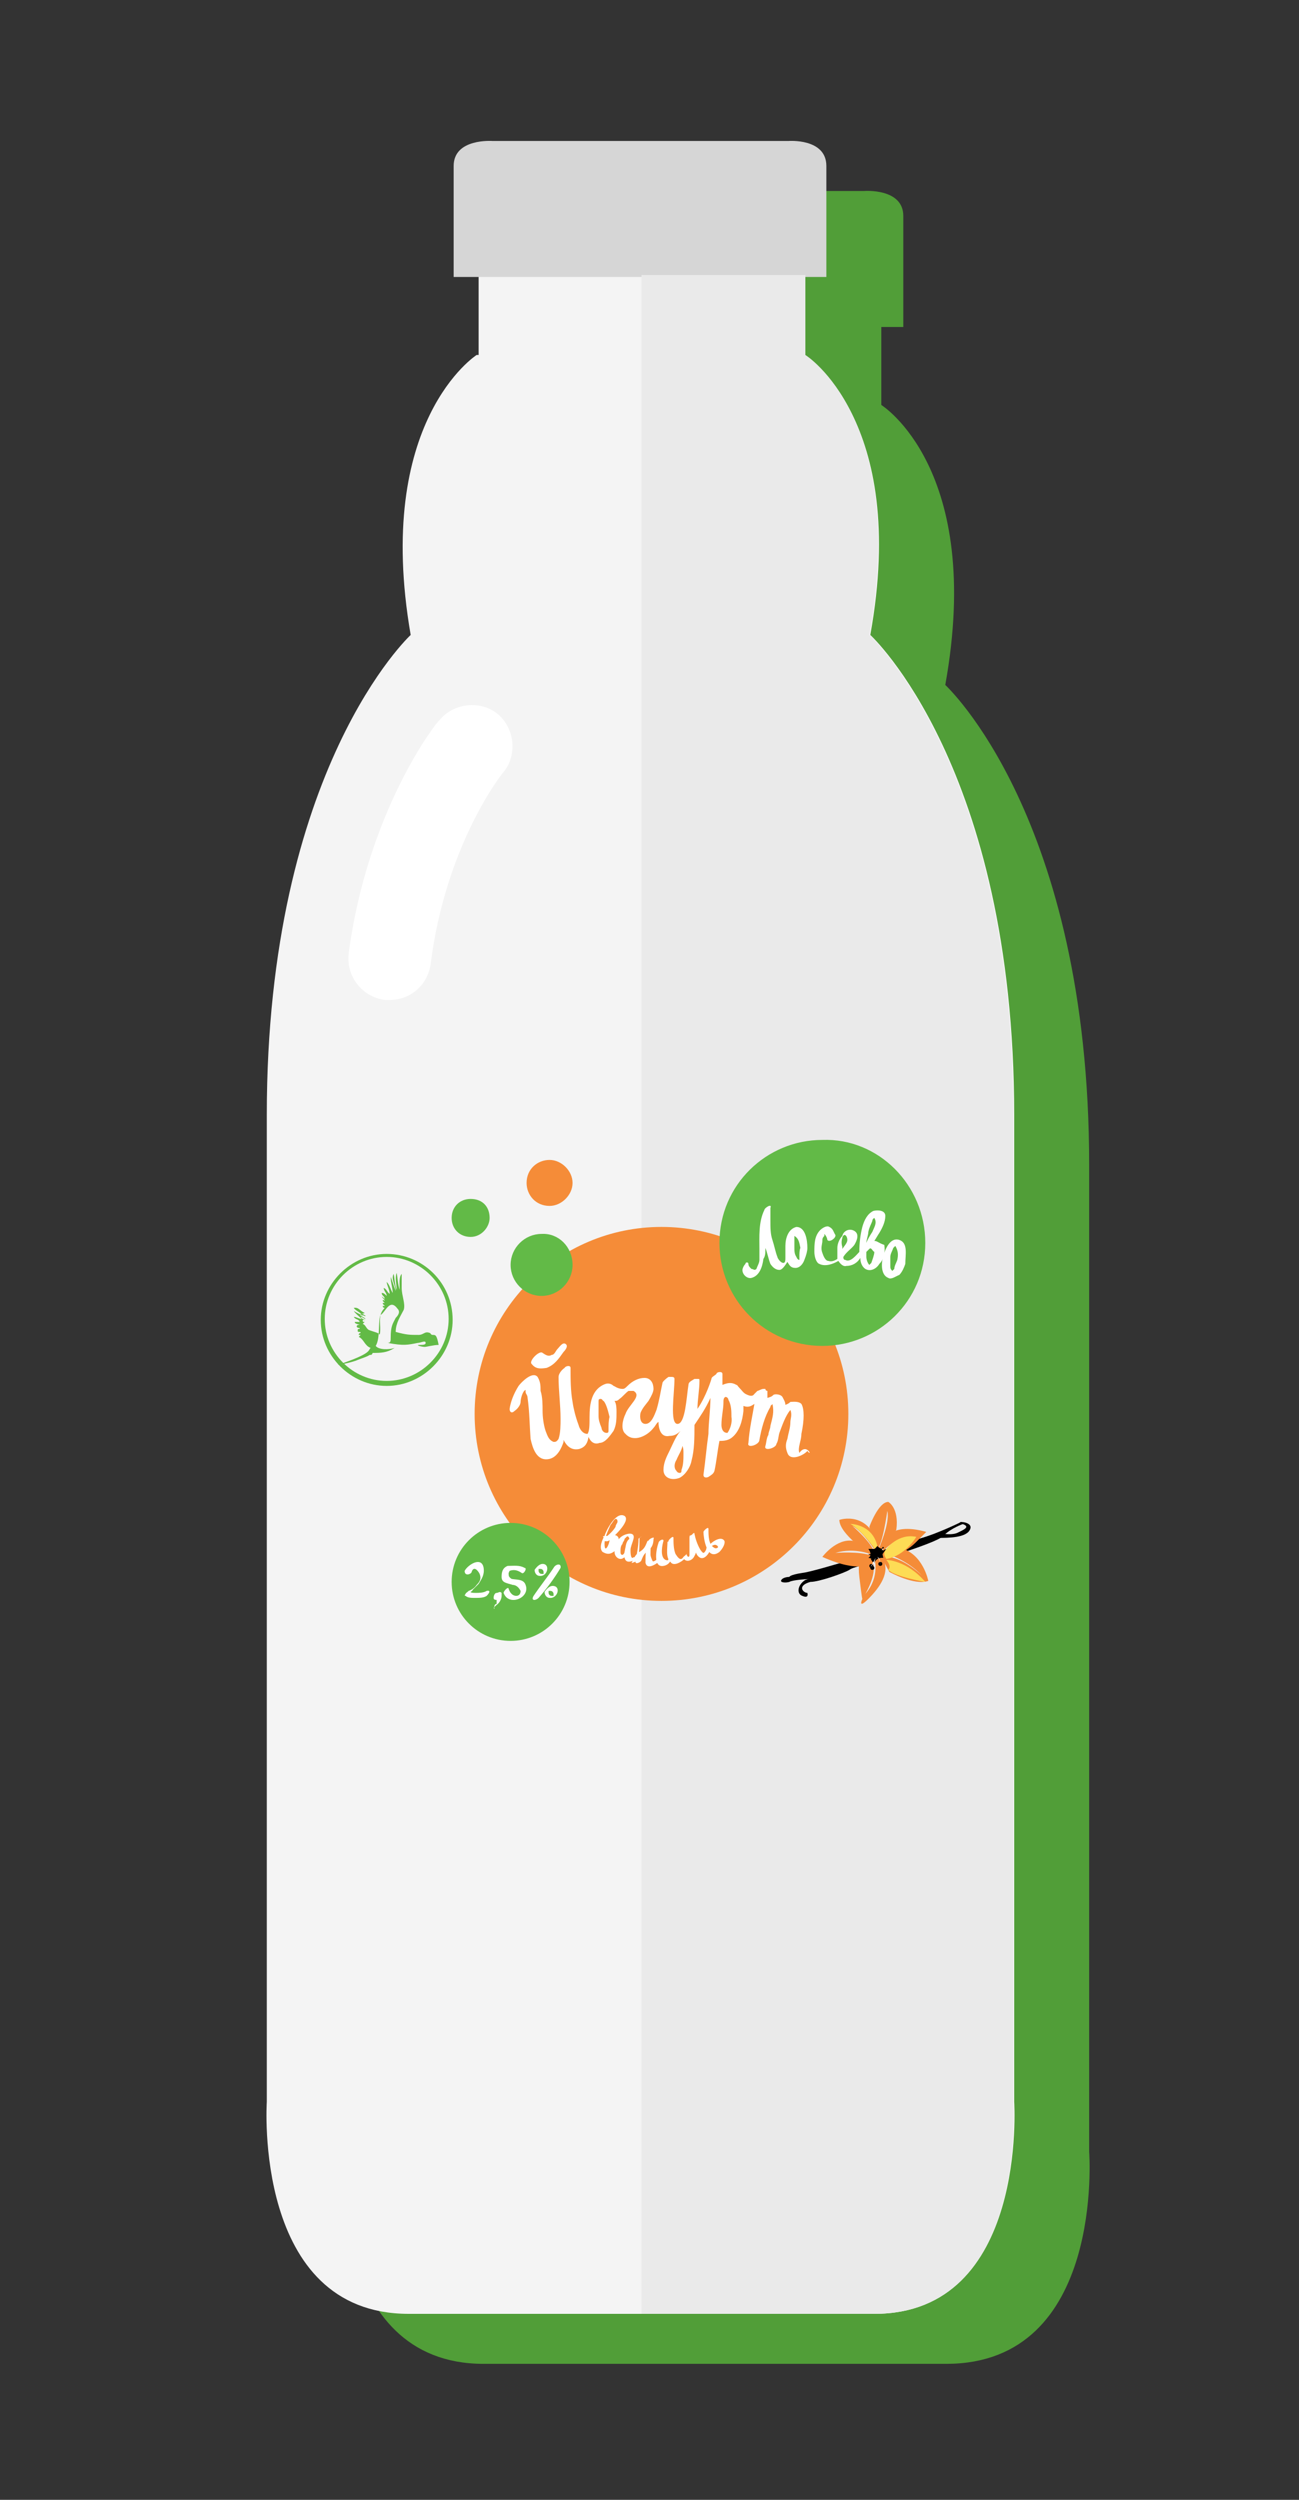 <?xml version="1.0" encoding="utf-8"?>
<!-- Generator: Adobe Illustrator 19.0.0, SVG Export Plug-In . SVG Version: 6.00 Build 0)  -->
<svg version="1.1" id="Layer_1" xmlns="http://www.w3.org/2000/svg" xmlns:xlink="http://www.w3.org/1999/xlink" x="0px" y="0px"
	 viewBox="0 0 130 250" style="enable-background:new 0 0 130 250;" xml:space="preserve">
<rect x="0" y="0" width="130" height="250" fill="#333333" stroke="none"/>
<style type="text/css">
	.st0{fill:#519E38;}
	.st1{fill:#F4F4F4;}
	.st2{fill:#D6D6D6;}
	.st3{fill:#EAEAEA;}
	.st4{fill:#FFFFFF;}
	.st5{fill:#F58C38;}
	.st6{fill:#62BA47;}
	.st7{fill:#FDDC55;}
	.st8{fill:#62BA46;}
</style>
<g id="_x34_">
	<g id="XMLID_142_">
		<path id="XMLID_147_" class="st0" d="M109,215.2c0,0,0-63.9,0-98.7s-14.4-48-14.4-48c3.9-21.6-6.4-28-6.4-28v-7.8h2.2
			c0,0,0-8.3,0-11.1c0-2.8-3.9-2.5-3.9-2.5H72.3h-1.2H56.8c0,0-3.9-0.3-3.9,2.5c0,2.8,0,11.1,0,11.1h2.3v7.8h-0.2
			c0,0-10.3,6.6-6.4,28c0,0-14.4,13.3-14.4,48s0,98.7,0,98.7s-1.4,21.2,14.2,21.2c4.2,0,7.8,0,10.8,0c8,0,11.7,0,11.7,0h0.8h0.8l0,0
			h11.6l0,0c3,0,6.4,0,10.6,0l0,0C110.6,236.4,109,215.2,109,215.2z"/>
		<path id="XMLID_146_" class="st1" d="M101.5,210.2c0,0,0-63.9,0-98.7c0-34.8-14.4-48-14.4-48c3.9-21.6-6.6-28-6.6-28v-8H47.9v8
			h-0.2c0,0-10.3,6.6-6.6,28c0,0-14.4,13.3-14.4,48c0,34.8,0,98.7,0,98.7s-1.4,21.2,14.2,21.2c4.2,0,7.8,0,10.8,0c8,0,11.7,0,11.7,0
			h1.6h11.7c3,0,6.6,0,10.8,0C102.9,231.4,101.5,210.2,101.5,210.2z"/>
		<path id="XMLID_145_" class="st2" d="M78.9,14.1H64.7h-1.1H49.3c0,0-3.9-0.3-3.9,2.5c0,2.8,0,11.1,0,11.1h18.1h1.2h18
			c0,0,0-8.3,0-11.1S78.9,14.1,78.9,14.1z"/>
		<path id="XMLID_144_" class="st3" d="M101.4,210.2c0,0,0-63.9,0-98.7c0-34.8-14.4-48-14.4-48c3.9-21.6-6.4-28-6.4-28v-8H64.2
			v203.9H65h11.7c3,0,6.6,0,10.8,0C102.9,231.4,101.4,210.2,101.4,210.2z"/>
		<path id="XMLID_143_" class="st4" d="M39,100c-0.2,0-0.3,0-0.5,0c-2.2-0.3-3.9-2.3-3.6-4.7c1.9-14.2,8.7-23,9.1-23.3
			c1.4-1.7,4.1-2,5.8-0.6c1.7,1.4,2,4.1,0.6,5.8c-0.2,0.2-5.8,7.3-7.3,19.2C42.8,98.5,41.1,100,39,100z"/>
	</g>
	<g id="XMLID_73_">
		<circle id="XMLID_141_" class="st5" cx="66.2" cy="141.4" r="18.7"/>
		<circle id="XMLID_140_" class="st6" cx="51.1" cy="158.2" r="5.9"/>
		<g id="XMLID_132_">
			<path id="XMLID_139_" class="st4" d="M47.2,157.2c0.2-0.6,0.6-0.2,0.8,0.2c0.2,0.5,0,0.8-0.3,1.1c-0.2,0.3-0.5,0.5-0.8,0.6
				c-0.2,0.2-0.3,0.2-0.3,0.3c0,0-0.2,0.2,0,0.2c0.2,0.2,0.6,0.2,0.9,0.2c0.5,0,0.9,0,1.2-0.2c0.2-0.2,0.5-0.6,0-0.5
				c-0.3,0.2-0.8,0.2-1.1,0.2c-0.2,0-0.6,0-0.6-0.2v0.2c-0.2,0.3,0,0.2,0,0c0.2-0.2,0.3-0.2,0.3-0.3c0.2-0.2,0.5-0.5,0.6-0.6
				c0.3-0.5,0.6-0.9,0.5-1.6c-0.2-1.2-1.6-0.3-1.9,0.3C46.5,157.7,47.2,157.4,47.2,157.2L47.2,157.2z"/>
			<path id="XMLID_138_" class="st4" d="M50.4,159.3c0.5,1.4,2.7,0.5,2.2-0.8c-0.2-0.6-0.9-0.5-1.4-0.6c-0.3-0.2-0.3-0.3-0.3-0.6
				c0.2-0.3,0-0.3-0.2-0.2c0.2,0,0.2,0,0.3,0c0.5-0.2,0.9,0,1.2,0.2c0.2,0.2,0.6-0.5,0.3-0.5c-0.5-0.3-1.1-0.2-1.7-0.2
				c-0.5,0.2-0.6,0.6-0.6,1.1c0,0.6,0.5,0.6,1.1,0.8c0.3,0,0.6,0.2,0.8,0.6c0,0.6-0.6,0.6-0.9,0.3c-0.2-0.2-0.2-0.3-0.3-0.5
				C50.9,158.6,50.4,159.1,50.4,159.3L50.4,159.3z"/>
			<g id="XMLID_134_">
				<path id="XMLID_137_" class="st4" d="M55.4,156.8c-0.6,0.9-1.4,1.9-2,2.8c-0.3,0.5,0.2,0.5,0.5,0.2c0.8-0.9,1.6-2,2.2-3
					C56.2,156.3,55.6,156.4,55.4,156.8L55.4,156.8z"/>
				<path id="XMLID_136_" class="st4" d="M54.3,156.4c-0.3,0-0.6,0.3-0.8,0.6c0,0.3,0.2,0.6,0.5,0.6
					C54.8,157.7,55.1,156.4,54.3,156.4c-0.2,0-0.5,0.3-0.2,0.5c0.2,0,0.3,0.2,0.3,0.3v0.2l0,0c0,0,0,0-0.2,0c-0.2,0-0.3-0.2-0.3-0.3
					v-0.2l0,0c0,0,0,0,0.2,0C54.2,156.8,54.5,156.4,54.3,156.4z"/>
				<path id="XMLID_135_" class="st4" d="M55.3,158.6c-0.3,0-0.6,0.3-0.8,0.6c0,0.3,0.2,0.6,0.5,0.6
					C55.8,159.9,56.2,158.6,55.3,158.6c-0.2,0-0.5,0.3-0.2,0.5c0.2,0,0.3,0.2,0.3,0.3v0.2l0,0c0,0,0,0-0.2,0c-0.2,0-0.3-0.2-0.3-0.3
					v-0.2l0,0c0,0,0,0,0.2,0C55.3,158.9,55.6,158.6,55.3,158.6z"/>
			</g>
			<path id="XMLID_133_" class="st4" d="M49.7,160.5c0.3-0.2,0.5-0.6,0.5-0.9c0-0.2,0-0.3,0-0.3c-0.2-0.2-0.3,0-0.5,0
				c-0.2,0-0.3,0.3-0.3,0.5c0,0.2,0.2,0.2,0.3,0.2l0,0l0,0v0.2c0,0.2,0,0.2,0,0.2l0,0l0,0l0,0l0,0c-0.2,0-0.3,0.3-0.2,0.5
				C49.3,160.8,49.5,160.7,49.7,160.5L49.7,160.5z"/>
		</g>
		<path id="XMLID_131_" class="st5" d="M57.3,118.3c0,1.2-1.1,2.3-2.3,2.3c-1.4,0-2.3-1.1-2.3-2.3c0-1.4,1.1-2.3,2.3-2.3
			S57.3,117.1,57.3,118.3L57.3,118.3z"/>
		<path id="XMLID_130_" class="st6" d="M57.3,126.5c0,1.7-1.4,3.1-3.1,3.1c-1.7,0-3.1-1.4-3.1-3.1c0-1.7,1.4-3.1,3.1-3.1
			C55.9,123.3,57.3,124.7,57.3,126.5L57.3,126.5z"/>
		<path id="XMLID_129_" class="st6" d="M49,121.8c0,0.9-0.8,1.9-1.9,1.9c-1.1,0-1.9-0.8-1.9-1.9c0-1.1,0.8-1.9,1.9-1.9
			C48.3,119.9,49,120.7,49,121.8L49,121.8z"/>
		<g id="XMLID_115_">
			<path id="XMLID_128_" class="st6" d="M92.6,124.3c0,5.8-4.7,10.3-10.3,10.3c-5.8,0-10.3-4.7-10.3-10.3c0-5.8,4.7-10.3,10.3-10.3
				C87.9,113.8,92.6,118.5,92.6,124.3z"/>
			<g id="XMLID_116_">
				<path id="XMLID_125_" class="st4" d="M79.7,122.7c-0.8,0.2-1.1,1.1-1.1,1.9l0,0l0,0c0,0.2,0,0.2,0,0.3c0,0.3,0,0.6,0,0.9
					c0,0.2,0,0.5-0.2,0.5c-0.3,0-0.6-0.5-0.6-0.6c-0.2-0.5-0.3-1.1-0.5-1.7c-0.2-0.6-0.2-1.2-0.2-1.9c0-0.3,0-0.5,0-0.8
					c0-0.2,0-0.2,0-0.3v-0.2c0.2-0.5-0.6,0-0.6,0.2c-0.6,1.2-0.5,2.7-0.5,3.9c0,0.3,0,0.8,0,1.1c0,0.3-0.2,0.6-0.3,0.9
					c-0.2,0.2-0.3,0-0.5,0c-0.2-0.2-0.3-0.3-0.3-0.5c0-0.2-0.3-0.2-0.3,0c-0.2,0.2-0.3,0.5-0.3,0.6c0,0.5,0.5,0.9,0.9,0.8
					c0.8-0.2,1.1-1.1,1.2-1.9c0.2-0.3,0.2-0.6,0.2-1.1c0.2,0.5,0.3,1.1,0.5,1.6c0.2,0.3,0.5,0.6,0.9,0.6c0.3,0,0.6-0.5,0.8-0.8
					c0.2,0.3,0.3,0.6,0.8,0.6c0.5,0,0.8-0.5,0.9-0.8c0.2-0.5,0.3-0.9,0.3-1.2C80.8,124,80.6,122.7,79.7,122.7z M80,125.7
					c0,0.2,0,0.2,0,0.3c-0.2,0-0.3-0.3-0.3-0.3c-0.2-0.3-0.2-0.6-0.2-0.9c0-0.3,0-0.6,0-0.9c0-0.2,0-0.2,0-0.3
					c0.5,0.3,0.5,0.8,0.6,1.2C80,125,80,125.4,80,125.7z"/>
				<path id="XMLID_122_" class="st4" d="M90,124c-0.9-0.3-1.4,0.9-1.6,1.6c-0.2,0.6-0.3,1.9,0.5,2.2c0.3,0.2,0.8-0.2,1.1-0.3
					c0.3-0.3,0.5-0.8,0.6-1.1C90.6,125.5,90.9,124.3,90,124z M89.5,126.9l-0.2,0.2c-0.2-0.2-0.2-0.3-0.2-0.5c0-0.3,0-0.6,0-0.9
					c0-0.3,0.2-0.6,0.3-0.9l0.2-0.2c0.3,0.5,0.3,0.9,0.2,1.4C89.7,126.3,89.5,126.6,89.5,126.9z"/>
				<path id="XMLID_117_" class="st4" d="M87.5,124.1c0.2-0.3,0.3-0.5,0.5-0.8c0.3-0.5,0.6-1.1,0.6-1.7s-0.8-0.6-1.2-0.5
					c-0.6,0.3-0.9,0.9-1.1,1.6c-0.2,0.8-0.3,1.6-0.3,2.5l0,0c-0.3,0.3-0.9,1.1-1.4,0.8c-0.2,0-0.2-0.2-0.2-0.3
					c0.3-0.5,0.8-0.8,1.1-1.2c0.3-0.5,0.5-1.1,0-1.4c-0.5-0.3-1.1,0-1.2,0.5c-0.3,0.3-0.5,0.8-0.5,1.2c0,0.3,0,0.6,0,1.1
					c-0.3,0.2-0.6,0.3-0.9,0.2c-0.3,0-0.5-0.5-0.6-0.8c-0.2-0.5,0-0.9,0-1.2c0-0.2,0-0.3,0.2-0.5c0,0,0,0,0-0.2
					c0.2,0.2,0.3,0.5,0.3,0.6c0.2,0.3,0.9-0.2,0.8-0.5c-0.2-0.3-0.2-0.6-0.6-0.8c-0.3-0.2-0.8,0.2-0.9,0.3c-0.6,0.6-0.6,1.4-0.6,2.2
					c0,0.5,0.2,1.1,0.5,1.2c0.6,0.3,1.4,0,1.9-0.3c0.2,0.3,0.5,0.6,0.8,0.5c0.6,0,1.1-0.3,1.4-0.8c0,0.5,0.2,0.9,0.5,1.1
					c0.5,0.3,1.1,0,1.4-0.5c0.5-0.5,0.6-1.2,0.5-1.9C87.9,124.3,87.8,124.1,87.5,124.1z M84.3,123.8c0-0.2,0.2-0.3,0.2-0.3l0,0
					c0.2,0,0.3,0.3,0.3,0.5c0,0.3-0.3,0.6-0.5,0.9v-0.2C84.2,124.4,84.2,124.1,84.3,123.8z M87.3,122.1c0-0.2,0.2-0.3,0.2-0.3l0,0
					c0.3,0.5,0,0.9-0.2,1.4c-0.2,0.3-0.5,0.8-0.6,1.1c0-0.3,0.2-0.8,0.2-1.1C87,122.7,87.2,122.4,87.3,122.1z M87.2,126.3
					C87.2,126.3,87,126.5,87.2,126.3c-0.2,0.2-0.2,0.2-0.2,0.2c-0.2-0.2-0.3-0.6-0.3-0.8c0-0.2,0-0.3,0-0.5c0.2-0.2,0.2-0.2,0.3-0.3
					c0.2-0.2,0.3,0.2,0.5,0.3C87.5,125.5,87.3,126,87.2,126.3z"/>
			</g>
		</g>
		<g id="XMLID_106_">
			<g id="XMLID_107_">
				<g id="XMLID_108_">
					<path id="XMLID_110_" class="st4" d="M80.8,145c-0.3-0.2-0.6,0-0.8,0.3c-0.2-0.5,0.2-1.2,0.2-1.9c0.3-1.4,0.3-2.5,0-3
						c-0.3-0.3-0.9-0.2-1.1-0.2c-0.2,0.2-0.3,0.2-0.5,0.3c0-0.3-0.2-0.6-0.3-0.8c-0.2-0.3-0.8-0.3-0.9-0.2c-0.2,0.2-0.3,0.2-0.6,0.3
						c0-0.2,0-0.3,0-0.5s0-0.2,0-0.2s-0.2,0-0.2-0.2h-0.2c-0.2,0-0.5,0.2-0.6,0.2c-0.2,0.2-0.2,0.2-0.3,0.3c-0.2,0.3-0.5,0.2-0.9,0
						c-0.3-0.2-0.3-0.3-0.6-0.6c-0.2-0.2-0.2-0.3-0.3-0.3c-0.5-0.3-0.9-0.2-1.4,0c0-0.3,0-0.6,0-1.1c0-0.3-0.6-0.2-0.6,0
						c-0.2,0.2-0.5,0.3-0.5,0.5c0,0-0.5,1.7-1.4,3c0-0.9,0.2-1.9,0.2-2.8c0-0.2,0-0.2-0.2-0.2c-0.2,0-0.3,0-0.3,0
						c-0.3,0.2-0.6,0.3-0.6,0.6c-0.2,1.2-0.3,3.9-1.1,3.9s-0.3-3.1-0.3-4.5c0-0.2-0.2-0.2-0.3-0.2s-0.3,0-0.3,0
						c-0.3,0.2-0.6,0.5-0.6,0.6c-0.2,0.9-0.3,1.7-0.6,2.7c-0.2,0.5-0.5,1.4-1.1,1.4c-0.5,0-0.6-0.6-0.5-1.1c0.2-0.5,0.5-0.8,0.8-1.2
						c0.3-0.5,0.5-0.9,0.5-1.2c0-0.6-0.3-1.1-0.9-1.1c-0.6,0-1.2,0.3-1.7,0.8c-0.2,0.2-0.3,0.3-0.5,0.3c-0.5,0-0.8-0.3-0.9-0.3
						c-0.2-0.2-0.5-0.3-0.8-0.2c-1.4,0.5-1.6,2-1.6,3.3c0,0.8,0,1.4-0.2,1.7c-0.5,0-0.8-0.5-0.9-0.9c-0.3-0.8-0.5-1.6-0.6-2.3
						c-0.2-1.1-0.2-2.3-0.2-3.4c0-0.3-0.5-0.2-0.6,0c-0.3,0.2-0.6,0.6-0.6,0.9c0,1.4,0.2,2.8,0.2,4.2c0,0.6,0,1.4-0.2,2
						c-0.2,0.3-0.3,0.3-0.5,0.3c-0.5-0.2-0.6-0.6-0.8-1.1c-0.2-0.6-0.3-1.4-0.3-2c0-0.6,0-1.4-0.2-2c0-0.5,0-0.9-0.3-1.4
						c-0.5-0.6-1.6,0.5-1.9,0.9c-0.5,0.8-0.8,1.6-0.9,2.3c0,0.3,0.2,0.5,0.5,0.2c0.3-0.2,0.6-0.6,0.6-0.9c0-0.3,0.2-1.1,0.5-1.2l0,0
						l0,0c0,0,0,0,0,0.2c0,0.2,0.2,0.3,0.2,0.6c0.2,1.4,0.2,2.8,0.3,4.1c0.2,0.9,0.6,2.3,1.9,2c0.8-0.2,1.2-1.1,1.4-1.7
						c0,0,0,0,0-0.2c0.3,0.6,0.8,1.1,1.6,0.9c0.6-0.2,0.8-0.6,0.9-1.2c0.2,0.5,0.6,0.8,1.1,0.6c0.6,0,1.1-0.8,1.4-1.2
						c0.3-0.6,0.3-1.2,0.3-1.9c0-0.3,0-0.8-0.2-1.1c0.2,0,0.3,0,0.5-0.2c0.3-0.2,0.6-0.6,0.9-0.8c0.2,0,0.3,0,0.5,0
						c0.9,0.5-0.5,1.4-0.8,2.3c-0.3,0.6-0.5,1.6,0,2c0.8,0.9,2.2,0.2,2.8-0.6c0.2-0.2,0.3-0.5,0.5-0.6c0,0.6,0.2,1.6,1.1,1.4
						c0.5,0,0.8-0.2,1.1-0.5c-0.5,0.6-0.8,1.4-1.1,2c-0.3,0.6-0.6,1.2-0.6,1.9c0,0.8,0.8,1.1,1.6,0.8c0.6-0.3,1.1-1.1,1.2-1.7
						c0.3-1.1,0.3-2.3,0.3-3.6c0.6-0.9,1.1-1.6,1.6-2.7c0,1.2-0.2,2.5-0.2,3.6c-0.2,1.4-0.3,2.7-0.5,4.1c0,0.3,0.3,0.3,0.5,0.2
						c0.3-0.2,0.5-0.3,0.6-0.6c0.2-0.9,0.3-2,0.5-3c0.3,0,0.8,0,1.2-0.3c0.8-0.6,1.1-1.7,1.2-2.7c0-0.2,0-0.3,0-0.5
						c0.5,0.2,0.8,0,1.1-0.2c-0.2,1.2-0.5,2.5-0.6,3.9c-0.2,0.6,1.1,0.2,1.1-0.3c0.2-1.1,0.5-2.3,1.1-3.3c0-0.2,0.2-0.2,0.2-0.3l0,0
						c0.2,0.8,0,1.4-0.2,2.2c0,0.3-0.2,0.6-0.2,0.9c-0.2,0.3-0.2,0.8-0.3,1.1c-0.2,0.6,1.1,0.2,1.1-0.2c0.2-0.3,0.2-0.8,0.3-1.1
						c0.3-0.8,0.6-1.7,1.1-2.3c0.2,0.5,0,0.9,0,1.2c0,0.6-0.2,1.1-0.3,1.7c-0.2,0.5-0.2,0.9,0,1.4c0.3,0.9,1.7,0.2,2-0.2
						C81.1,145.5,81.1,145.2,80.8,145z M60.9,143c0,0.2,0,0.3-0.2,0.3c-0.3,0-0.5-0.3-0.5-0.5c-0.2-0.5-0.3-0.8-0.3-1.2
						c0-0.5,0-0.9,0-1.4c0-0.2,0-0.3,0.2-0.3c0.2,0,0.2,0.2,0.3,0.2c0.3,0.3,0.5,1.2,0.6,1.6C60.9,142.1,60.9,142.5,60.9,143z
						 M68.4,145.4c0,0.5,0,1.1-0.2,1.6c0,0.2,0,0.3-0.2,0.3c0,0-0.2,0-0.3-0.2c-0.3-0.3-0.2-0.8,0-1.1c0.2-0.5,0.5-0.9,0.6-1.4
						C68.4,144.9,68.4,145,68.4,145.4z M72.8,143.3C72.8,143.5,72.8,143.5,72.8,143.3C72.8,143.5,72.8,143.5,72.8,143.3
						c-0.5,0-0.6-0.5-0.6-0.8c0-0.8,0.2-1.6,0.2-2.2l0,0c0-0.3,0-0.5,0.2-0.6l0,0l0,0c0.2,0,0.3,0.2,0.3,0.3
						c0.3,0.5,0.3,1.2,0.3,1.7C73.3,142.2,73.1,142.9,72.8,143.3z"/>
					<path id="XMLID_109_" class="st4" d="M54.7,136.8c0.8-0.3,1.2-0.9,1.7-1.6c0.2-0.2,0.5-0.6,0.2-0.8c-0.3-0.2-0.6,0.3-0.8,0.5
						c-0.2,0.2-0.3,0.6-0.6,0.6c-0.3,0.2-0.6,0-0.9-0.2c-0.3-0.3-1.4,0.8-1.1,1.1C53.6,136.9,54,136.9,54.7,136.8z"/>
				</g>
			</g>
		</g>
		<g id="XMLID_98_">
			<g id="XMLID_99_">
				<path id="XMLID_105_" class="st4" d="M68.4,155.8c0.2,0.5,0.9,0.3,1.1-0.2c0.2-0.3,0.2-0.6,0-0.9c0-0.5-0.2-0.9,0-1.4
					c-0.2,0.2-0.3,0.2-0.5,0.3c0.2,0.5,0.2,0.9,0.5,1.4c0.2,0.3,0.2,0.6,0.6,0.8c0.6,0.2,1.1-0.9,1.1-1.2c0-0.5-0.3,0-0.5,0.2
					c0,0.2-0.2,0.5-0.3,0.5s-0.3-0.3-0.3-0.3c-0.3-0.5-0.5-1.1-0.6-1.6c0-0.3-0.3,0.2-0.5,0.3c0,0.3,0,0.6,0,0.9c0,0.2,0,0.3,0,0.6
					c0,0.2,0,0.2,0,0.3c0,0.3-0.2,0.2-0.3,0C68.9,155.2,68.4,155.7,68.4,155.8L68.4,155.8z"/>
				<path id="XMLID_104_" class="st4" d="M70.9,154.9c0.2-0.2,0.6-0.6,0.9-0.3c0.2,0.2-0.2,0.3-0.3,0.2c-0.6-0.3-0.6-1.2-0.6-1.9
					c0-0.3-0.5,0.2-0.5,0.3c0,0.5,0.3,3,1.6,2c0.3-0.3,0.6-0.8,0.5-1.1c-0.3-0.5-1.1,0-1.4,0.3c-0.2,0.2-0.2,0.3-0.3,0.5
					C70.8,154.9,70.8,155,70.9,154.9L70.9,154.9z"/>
				<path id="XMLID_103_" class="st4" d="M60.8,153.8c0.6-0.3-0.3,2-0.3,0.6c0-0.6,0.3-1.2,0.6-1.9c0.2-0.2,0.3-0.5,0.5-0.6
					c0.2,0,0.2,0.2,0.2,0.3s-0.2,0.3-0.2,0.5c-0.3,0.5-0.8,0.9-1.2,1.2c-0.3,0.2,0.3,0.3,0.5,0.2c0.3-0.2,2.3-2,1.6-2.5
					c-0.9-0.5-1.9,1.6-2,2c-0.2,0.3-0.6,1.2-0.2,1.6c0.5,0.3,0.8,0.2,1.1,0c0.5-0.3,0.6-0.9,0.5-1.4c-0.2-0.5-0.9-0.2-1.1-0.2
					C60,153.6,60.4,153.8,60.8,153.8L60.8,153.8z"/>
				<path id="XMLID_102_" class="st4" d="M63.4,153.9c0.2-0.8-0.8-0.5-1.1-0.3c-0.5,0.3-0.8,0.9-0.8,1.6c0,0.5,0.5,0.9,0.9,0.6
					C63.1,155.5,63.1,154.6,63.4,153.9c-0.2,0-0.3,0.2-0.6,0.2c-0.2,0.5-0.8,2.5,0.5,2c0.3-0.2,0.3-0.5,0-0.3
					c-0.2,0-0.2-0.6-0.2-0.8C63.1,154.7,63.3,154.3,63.4,153.9c0-0.3-0.5,0-0.6,0.2c-0.2,0.3-0.2,0.8-0.3,1.1c0,0.2-0.2,0.3-0.2,0.3
					c-0.2,0-0.2-0.2-0.2-0.3c0-0.3,0-0.6,0.2-0.8c0-0.2,0.2-0.3,0.2-0.5l0.2-0.2c0.2-0.2,0.3,0.2,0.3,0.3
					C62.8,154.3,63.3,154.1,63.4,153.9L63.4,153.9z"/>
				<path id="XMLID_101_" class="st4" d="M63.9,153.9c0,0.8-0.2,1.6-0.3,2.3c0,0.3,0.6,0,0.6-0.2c0.2-0.5,0.3-0.6,0.6-0.9
					c0.5-0.3,0.6-0.8,0.6-1.2c0.2-0.3-0.5,0-0.5,0.2c-0.3,0.6-0.3,1.4-0.3,2.2c0.2,0.8,1.2,0,1.6-0.3c0.3-0.3,0-0.5-0.3-0.2
					c0,0-0.5,0.5-0.6,0.3s-0.2-0.5-0.2-0.6c0-0.5,0-1.1,0.2-1.6c-0.2,0-0.3,0.2-0.5,0.2c-0.2,0.5-0.3,0.8-0.8,1.1
					c-0.5,0.3-0.6,0.8-0.8,1.1c0.2,0,0.5-0.2,0.6-0.2c0.2-0.8,0.2-1.6,0.2-2.3C64.5,153.5,63.9,153.8,63.9,153.9L63.9,153.9z"/>
				<path id="XMLID_100_" class="st4" d="M68.4,155.7c-0.3,0.5-0.6,0-0.8-0.3c-0.2-0.5-0.2-1.1-0.2-1.6c0-0.3-0.5,0.2-0.5,0.3
					c0,0.3,0,0.8,0,1.1c0,0.2,0,0.3,0,0.6c0,0.2,0,0.3-0.3,0.2c-0.6-0.3-0.3-1.6-0.2-1.9c0-0.3-0.5,0-0.5,0.2
					c-0.2,0.5-0.6,2.5,0.5,2.3c1.2-0.2,0.9-2,0.9-2.7c-0.2,0.2-0.3,0.2-0.5,0.3c0,0.6-0.2,1.6,0.3,2c0.3,0.5,1.1,0,1.4-0.3
					C69,155.5,68.7,155.4,68.4,155.7L68.4,155.7z"/>
			</g>
		</g>
		<g id="XMLID_79_">
			<path id="XMLID_97_" d="M79,157.7c0,0-0.6,0-0.8,0.3c-0.2,0.3,0.5,0.3,0.8,0.2c0.3-0.2,1.9-0.3,2.2-0.3c0.2,0,4.5-1.2,4.5-1.2
				s8-2.3,8.7-3.1c0.8-0.8,2-1.2,2-1.2l-0.2-0.2c0,0-2.2,1.1-4.2,1.7c-2,0.6-10.5,3.3-11.7,3.4C79,157.5,79,157.7,79,157.7z"/>
			<path id="XMLID_96_" d="M80.8,159.3c0,0,0.2,0.6-0.5,0.3c-0.6-0.2-0.5-1.1,0.3-1.6c0.8-0.3,1.9-0.5,2.5-0.8
				c0.6-0.2,0.8-0.3,1.6-0.8c0.8-0.3,3.1-1.2,3.1-1.2l6.1-1.9c0,0,1.2,0.3,1.9,0c0.6-0.3,1.4-0.6,0.5-0.9s1.1-0.3,0.8,0.5
				c-0.3,0.9-2.2,0.9-3.3,0.9c-1.1,0-4.5,1.6-4.5,1.6l-0.9,0.5c0,0-3.1,0.8-3.4,1.1c-0.5,0.3-3,1.2-3.9,1.2
				C79.7,158.6,80.4,159.3,80.8,159.3z"/>
			<path id="XMLID_95_" class="st5" d="M87.5,154.6c0-0.2-0.5-1.9-0.5-1.9s0.9-2.5,1.9-2.5c0,0,1.1,0.6,0.8,2.8l-1.6,2.2l-0.2-0.2
				c0,0,1.2-2.7,0.9-3.9c0,0-0.5,3.7-1.1,3.9L87.5,154.6z"/>
			<path id="XMLID_94_" class="st5" d="M89,157.2c0,0,2.5,1.4,3.9,0.9c0,0-0.5-2.7-2.8-3.3l-1.4,0.6c0,0,2,0.5,3.6,2.2
				c0,0-2.2-2.2-4.1-1.9L89,157.2z"/>
			<path id="XMLID_93_" class="st5" d="M82.3,155.7c0,0,1.4-1.9,3.1-1.6l1.6,1.2l0.3,0.2c0,0-1.7-0.8-3.7-0.2c0,0,2.5-0.2,3.7,0.3
				l-0.3,0.8C87.2,156.3,86.1,157.4,82.3,155.7z"/>
			<path id="XMLID_92_" class="st5" d="M87,155.4c0,0-3-2-3-3.4c0,0,3.1-1.1,4.1,3.1h-0.5c0,0-1.2-1.9-2.3-2.5c0,0,2,1.7,2.2,2.7
				L87,155.4z"/>
			<path id="XMLID_91_" class="st5" d="M88.3,154.4c0,0,0.5-2.3,4.4-1.2c0,0,0,0-1.1,1.1c-1.1,1.1-3.4,1.9-3.4,1.9v-0.6l0.2-0.3
				c0,0,1.1-1.7,3.3-1.6c0,0-1.7-0.3-3.3,1.4L88.3,154.4L88.3,154.4z"/>
			<path id="XMLID_90_" class="st5" d="M86.8,155.7c0,0-1.1-0.5-0.8,2c0.3,2.5,0.3,2.2,0.3,2.2s-0.5,1.1,0.6,0s2.3-2.7,1.4-4.1h-0.8
				c0,0,0.6,1.9-0.9,3.6c0,0,1.4-2.3,0.6-3.4L86.8,155.7z"/>
			<path id="XMLID_89_" d="M87.8,154.6c0,0-0.2,0.3-0.3,0.3c-0.2,0-0.6,0-0.6,0s0.5,0.6,0,0.9c0,0,0.5,0,0.6,0.5
				c0,0,0.2-0.6,0.9-0.5c0,0-0.3-1.1,0-1.1C88.6,154.9,88.1,155,87.8,154.6z"/>
			<circle id="XMLID_88_" cx="87.2" cy="156.6" r="0.2"/>
			<circle id="XMLID_87_" cx="87.3" cy="156.8" r="0.2"/>
			<circle id="XMLID_86_" cx="88.1" cy="156.4" r="0.2"/>
			<path id="XMLID_85_" class="st7" d="M85.1,152.4c0,0,2.2,0,2.7,2.2l-0.3,0.3C87.6,154.9,86.2,153,85.1,152.4z"/>
			<path id="XMLID_84_" class="st7" d="M88.7,154.9c0,0,1.2-1.6,3-1.2c0,0-1.1,1.9-3,2.2C88.6,155.7,88.3,155.4,88.7,154.9z"/>
			<path id="XMLID_83_" class="st7" d="M88.7,156c0,0,2,0,3.9,2.2c0,0-3-0.5-3.7-1.2C89,156.9,89.2,156.6,88.7,156z"/>
			<path id="XMLID_82_" class="st4" d="M87.6,155.8c0,0,0,0.5-0.5,0.9C87.2,156.6,87.5,156.1,87.6,155.8
				C87.5,155.4,87.6,155.8,87.6,155.8z"/>
			<path id="XMLID_81_" class="st4" d="M87.6,155.8c0,0,0,0.5-0.3,0.9C87.3,156.8,87.6,156.1,87.6,155.8
				C87.5,155.4,87.6,155.8,87.6,155.8z"/>
			<path id="XMLID_80_" class="st4" d="M87.8,155.7c0,0,0.3,0.3,0.3,0.8C88.1,156.4,88.1,155.8,87.8,155.7
				C87.5,155.5,87.8,155.7,87.8,155.7z"/>
		</g>
		<g id="XMLID_74_">
			<path id="XMLID_78_" class="st8" d="M43.3,133.5c-0.2,0-0.2-0.2-0.3-0.2c-0.5-0.2-0.6,0.2-1.1,0.2c-0.9,0-1.2,0-2.3-0.3
				c0-0.9,0.5-1.6,0.8-2.2c0.2-0.6-0.2-1.4-0.2-2.2c0-0.5,0-0.9,0-1.4c-0.3,0.3-0.2,1.1-0.2,1.6c-0.2-0.6-0.2-1.2-0.3-1.7
				c-0.2,0.5,0,1.2,0,1.7c-0.2-0.5-0.2-1.1-0.3-1.6c-0.3,0.5,0.2,1.2,0.2,1.7c-0.2-0.5-0.3-0.9-0.5-1.4c0,0.6,0.2,1.1,0.2,1.6
				c-0.2-0.3-0.3-0.8-0.6-1.1c0,0.3,0.3,0.8,0.3,1.2c-0.3-0.2-0.3-0.5-0.6-0.6c0,0.3,0.3,0.5,0.3,0.8c-0.2-0.2-0.3-0.3-0.5-0.3
				c0,0.3,0.3,0.3,0.3,0.6c-0.2-0.2-0.3-0.2-0.3-0.3c0,0.2,0.3,0.3,0.3,0.5c0,0-0.2-0.2-0.2,0l0.2,0.2h-0.2c0,0.2,0.2,0.2,0.2,0.3
				c0,0,0,0-0.2,0c0,0.2,0.2,0.2,0.2,0.2c-0.8,0.8-0.3,1.7-0.5,2.7c0-0.2-0.6-0.3-1.1-0.5c-0.3-0.2-0.3-0.5-0.6-0.6c0,0,0,0,0.2-0.2
				c-0.2,0-0.2,0-0.2-0.2c0.2,0,0.3,0,0.3,0c-0.2,0-0.5-0.2-0.5-0.3c0.2,0,0.3,0.2,0.5,0.2c-0.2-0.2-0.6-0.3-0.6-0.5
				c0.2,0,0.5,0.3,0.6,0.2c-0.3-0.2-0.8-0.5-0.9-0.6c0.3,0.2,0.5,0.5,0.8,0.3c-0.5-0.2-0.6-0.6-1.1-0.5c0.2,0.3,0.8,0.5,0.9,0.8
				c-0.3-0.2-0.6-0.3-0.9-0.5c0.2,0.3,0.5,0.5,0.8,0.8c-0.3,0-0.5-0.2-0.8-0.2c0.2,0.3,0.5,0.2,0.6,0.5c-0.2,0-0.3,0-0.5,0
				c0,0.2,0.3,0.2,0.5,0.3c-0.2,0-0.3,0-0.3,0.2c0.2,0.2,0.3,0,0.3,0.2c-0.2,0-0.2,0-0.2,0.2c0,0.2,0.3,0,0.3,0.2c0,0-0.2,0-0.2,0.2
				h0.2c0,0,0,0-0.2,0.2c0.5,0.2,0.6,0.9,1.2,1.1c-0.3,0.2,0.3,0.5-3.3,1.7c0.2,0,1.6-0.3,2-0.5c0.5-0.2,0.9-0.3,1.2-0.5
				c0.2,0,0.2,0,0.3-0.2c0.8,0,1.4,0,2.2-0.5c-0.6,0.2-1.6,0.2-1.9-0.2c0.5-0.8,0.2-2.7,0.5-3.1c0.5-0.3,0.9-1.7,1.7-0.6
				c0.2,0.2,0.2,0.5-0.2,0.9c-0.3,0.6-0.5,0.8-0.5,2c0,0.3,0,0.5-0.3,0.5c1.6,0.3,2,0.2,3,0c0.3,0,0.8-0.3,0.8,0
				c0,0.2-0.3,0.2-0.6,0.2c-0.5,0,0.2,0.2,0.5,0.2c0.2,0,0.9-0.2,1.4-0.2C43.7,133.5,43.6,133.5,43.3,133.5z"/>
			<path id="XMLID_75_" class="st8" d="M38.7,125.4c-3.6,0-6.6,3-6.6,6.6c0,3.6,3,6.6,6.6,6.6s6.6-3,6.6-6.6
				C45.3,128.3,42.3,125.4,38.7,125.4 M38.7,125.7c3.4,0,6.2,2.8,6.2,6.2c0,3.4-2.8,6.2-6.2,6.2s-6.2-2.8-6.2-6.2
				C32.5,128.5,35.3,125.7,38.7,125.7"/>
		</g>
	</g>
</g>
</svg>
